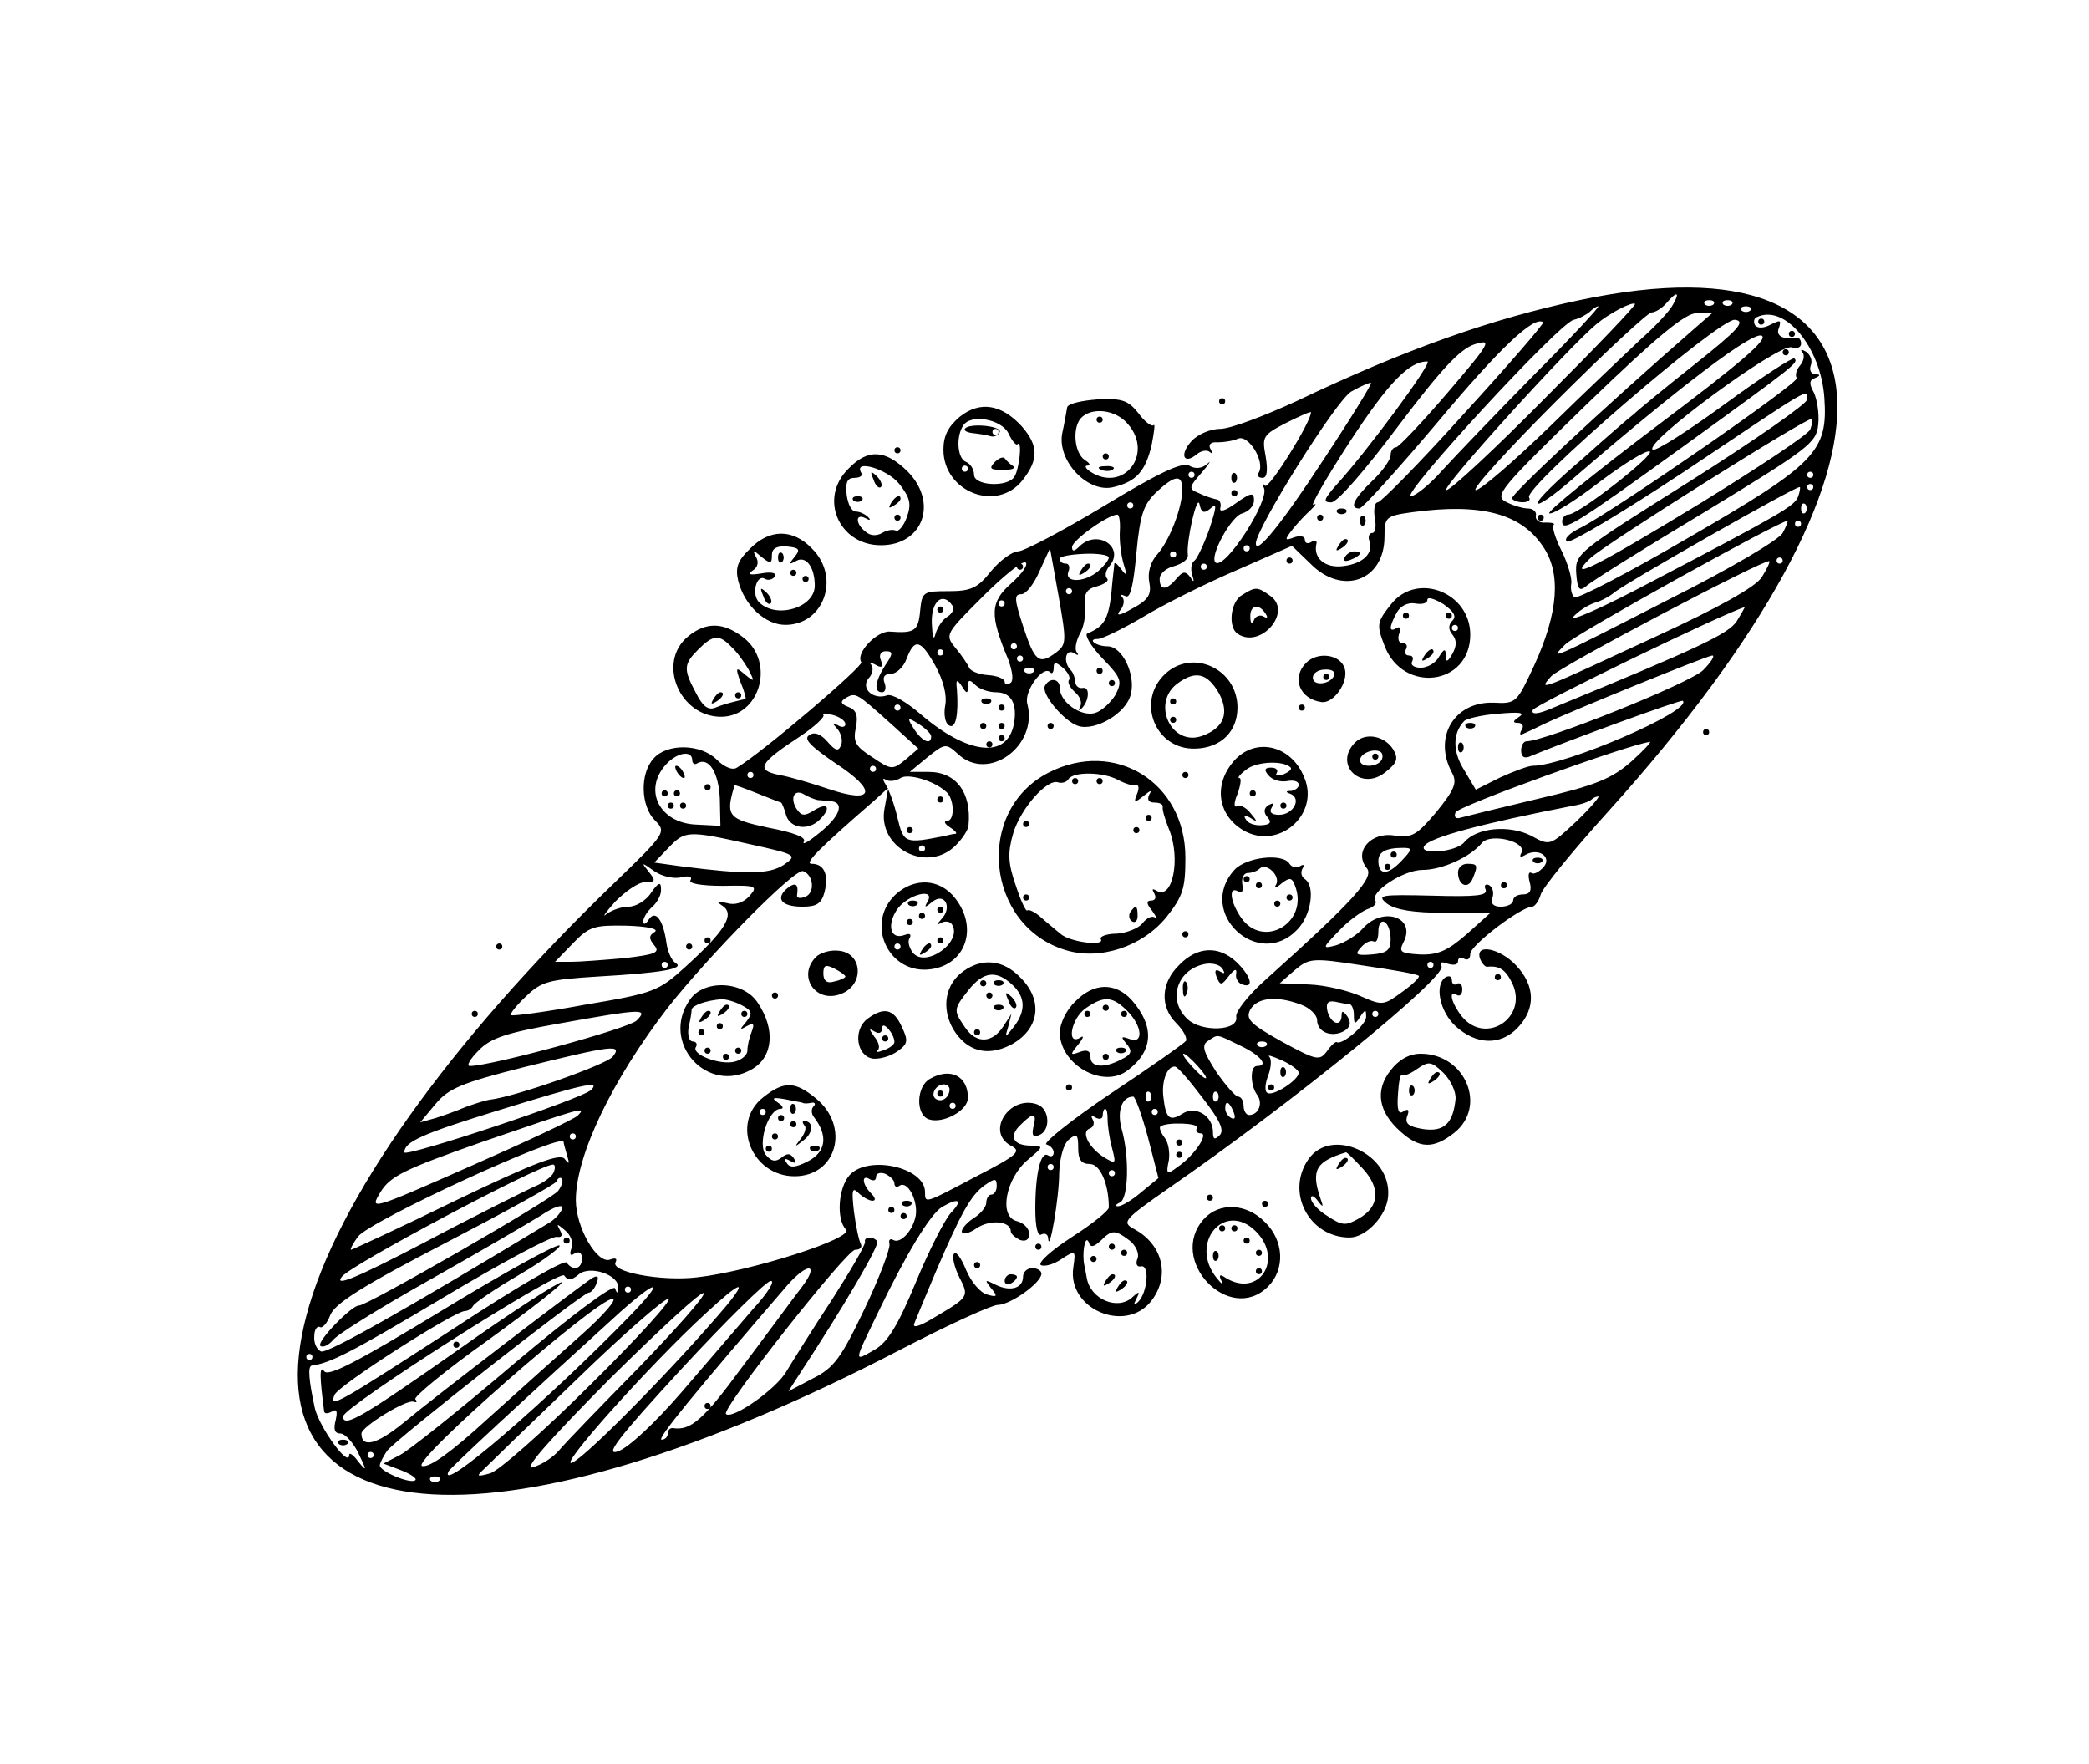 <?xml version="1.0" standalone="no"?>
<!DOCTYPE svg PUBLIC "-//W3C//DTD SVG 20010904//EN"
 "http://www.w3.org/TR/2001/REC-SVG-20010904/DTD/svg10.dtd">
<svg version="1.0" xmlns="http://www.w3.org/2000/svg"
 width="341pt" height="288pt" viewBox="0 0 341 288"
 preserveAspectRatio="xMidYMid meet">
<g transform="translate(0,288) scale(0.1,-0.1)"
fill="#000000" stroke="none">
<path d="M2578 2390 c-142 -30 -284 -80 -460 -164 -54 -25 -110 -46 -126 -46
-16 0 -37 -9 -47 -20 -20 -22 -13 -39 8 -22 8 7 18 8 22 4 5 -4 5 -2 1 5 -4 7
0 12 11 11 10 0 25 2 34 6 17 7 44 -37 34 -55 -4 -5 -1 -9 6 -9 7 0 9 11 5 35
-6 32 -5 35 34 55 22 11 40 19 40 17 0 -16 -68 -125 -75 -120 -4 5 -5 3 -2 -3
11 -19 -64 -136 -79 -122 -10 10 26 76 44 80 10 3 19 12 19 21 0 14 -5 13 -29
-4 -18 -13 -28 -16 -26 -8 2 7 -1 14 -7 14 -5 1 -18 5 -28 10 -17 7 -17 9 5
34 12 14 16 21 9 14 -9 -8 -20 -9 -30 -3 -12 6 -50 -12 -139 -66 -68 -41 -131
-74 -140 -74 -9 0 -29 -14 -44 -32 -22 -28 -33 -33 -70 -33 -41 0 -43 -1 -46
-32 -3 -33 -9 -37 -49 -34 -21 2 -57 -35 -47 -50 4 -6 -161 -147 -203 -172 -7
-5 -21 1 -33 13 -26 26 -81 27 -103 2 -23 -25 -21 -78 2 -101 19 -19 18 -21
-67 -103 -270 -260 -453 -518 -502 -706 -97 -367 323 -391 968 -56 79 41 151
74 161 74 20 0 71 36 71 51 0 5 -7 9 -15 9 -8 0 -15 -6 -15 -14 0 -19 -21 -25
-45 -13 -18 9 -18 8 -7 -6 11 -13 10 -15 -7 -10 -11 3 -26 21 -34 40 -8 20
-17 32 -20 26 -3 -5 1 -22 9 -38 16 -31 16 -32 -40 -65 -26 -16 -38 -19 -33
-9 3 8 19 46 35 84 41 96 57 124 79 140 17 12 20 12 20 -1 0 -8 -4 -14 -9 -14
-4 0 -8 -6 -8 -13 0 -7 -9 -18 -20 -25 -11 -7 -20 -17 -20 -22 0 -6 11 -4 24
5 22 15 56 12 56 -5 0 -4 7 -10 15 -14 9 -3 15 0 15 10 0 9 -9 18 -21 21 -29
8 -17 70 19 100 26 22 26 22 5 23 -29 0 -37 15 -17 34 21 21 27 20 21 -3 -3
-14 -1 -18 9 -14 19 7 18 42 -2 50 -45 17 -86 -44 -44 -67 18 -9 12 -15 -56
-50 -85 -45 -84 -45 -84 -26 0 41 -93 61 -123 28 -19 -21 -22 -73 -6 -89 14
-14 -155 -68 -243 -78 -59 -7 -143 9 -133 25 3 6 -1 7 -9 4 -21 -8 -56 52 -56
97 0 73 59 196 150 314 65 83 207 228 221 223 17 -6 20 -36 3 -42 -8 -3 -13
-2 -13 2 3 19 -2 23 -16 12 -20 -17 -9 -30 25 -30 23 0 31 5 36 24 7 29 -1 46
-21 46 -13 0 11 24 103 104 l22 20 -6 -33 c-13 -64 69 -108 116 -61 11 11 21
26 21 33 5 53 -20 87 -65 87 l-31 0 29 24 c29 23 30 23 50 5 49 -46 131 13
113 82 -6 20 25 63 37 52 3 -4 6 -1 6 7 0 10 3 10 15 0 8 -7 13 -16 10 -20 -3
-4 2 -13 10 -20 8 -7 12 -17 8 -24 -3 -6 -2 -7 2 -3 13 12 15 37 2 34 -6 -1
-11 3 -12 10 0 6 -3 15 -7 19 -13 13 -9 36 5 28 6 -4 9 -4 5 1 -4 4 -2 17 4
29 7 11 11 33 9 47 -2 20 3 28 20 32 13 4 20 9 16 13 -4 4 -2 13 4 20 26 31
-20 61 -49 32 -8 -8 -12 -9 -12 -1 0 11 59 53 74 53 3 0 5 -12 4 -27 -1 -16 2
-39 6 -53 6 -19 5 -21 -3 -10 -6 8 -11 13 -12 10 0 -3 -3 -25 -5 -50 -5 -41
-12 -53 -39 -64 -5 -2 5 -20 24 -40 32 -33 33 -38 22 -60 -8 -13 -23 -27 -34
-30 -23 -6 -57 18 -57 41 0 15 -16 18 -24 4 -8 -12 30 -58 54 -66 28 -9 79 21
86 52 8 32 -14 78 -38 78 -19 0 -34 12 -16 12 7 0 40 16 74 36 33 20 101 54
152 76 l91 40 30 -29 c52 -53 121 -28 121 44 0 32 2 34 46 40 111 15 176 -2
212 -55 31 -44 26 -109 -14 -196 -28 -60 -29 -62 -66 -60 -64 2 -99 -56 -68
-114 9 -16 5 -27 -25 -64 -32 -38 -40 -43 -68 -39 -39 7 -68 -26 -46 -53 13
-15 -20 -52 -166 -183 -28 -25 -49 -52 -47 -60 4 -23 -56 -25 -79 -4 -35 32
-17 84 31 91 11 1 22 -2 26 -9 4 -7 3 -8 -4 -4 -8 5 -10 2 -6 -9 6 -14 8 -14
20 2 9 11 13 13 12 4 -2 -7 3 -16 10 -18 20 -7 14 14 -10 37 -29 27 -64 25
-93 -5 -30 -29 -32 -68 -5 -95 12 -12 18 -24 16 -29 -3 -4 -58 -43 -123 -86
-64 -43 -111 -81 -105 -83 7 -2 12 -8 12 -13 0 -6 -4 -8 -9 -5 -12 8 -21 -29
-21 -87 0 -30 4 -46 10 -42 6 3 11 0 11 -7 2 -25 18 67 18 108 1 24 7 47 16
54 13 11 15 8 15 -14 0 -19 5 -26 19 -26 17 0 31 -33 31 -71 0 -5 -27 -27 -60
-48 -34 -22 -56 -42 -51 -46 6 -3 21 1 34 10 23 15 23 14 19 -14 -10 -68 85
-108 127 -55 32 41 19 93 -28 118 -20 11 -17 15 56 66 200 138 456 346 446
363 -4 6 0 8 10 4 10 -3 17 -2 17 4 0 6 5 7 10 4 6 -3 10 0 10 8 0 14 83 77
101 77 4 0 11 9 14 20 4 12 53 72 109 134 518 574 497 951 -46 836z m153 -7
c-5 -10 -29 -36 -53 -57 -23 -22 -91 -86 -149 -143 -58 -56 -112 -103 -120
-103 -8 0 51 65 131 145 80 80 150 145 156 145 6 0 17 7 24 15 17 20 23 19 11
-2z m-208 -152 c-82 -83 -155 -151 -162 -151 -12 0 200 234 245 271 20 17 58
37 63 33 2 -2 -64 -71 -146 -153z m274 152 c-4 -3 -10 -3 -14 0 -3 4 0 7 7 7
7 0 10 -3 7 -7z m30 0 c-4 -3 -10 -3 -14 0 -3 4 0 7 7 7 7 0 10 -3 7 -7z
m-323 -115 c-61 -62 -128 -132 -149 -155 -21 -24 -45 -43 -52 -43 -18 0 243
284 266 288 9 2 20 8 26 13 5 5 11 9 14 9 3 0 -44 -51 -105 -112z m353 105
c-4 -3 -10 -3 -14 0 -3 4 0 7 7 7 7 0 10 -3 7 -7z m-93 -31 c-149 -130 -301
-272 -296 -276 9 -9 34 -7 28 2 -10 16 312 294 336 290 18 -2 6 -16 -66 -73
-48 -38 -93 -75 -99 -81 -7 -5 -45 -38 -84 -73 -40 -34 -73 -66 -73 -72 0 -6
26 12 58 40 175 151 294 241 308 233 10 -6 -34 -44 -171 -147 -102 -77 -181
-141 -176 -143 6 -2 43 21 83 52 40 30 76 52 81 49 9 -5 -116 -103 -133 -103
-5 0 -10 -5 -10 -11 0 -18 19 -7 196 121 188 136 190 138 183 145 -3 2 -54
-31 -114 -75 -59 -43 -112 -77 -117 -74 -17 10 207 175 227 167 8 -3 15 0 15
6 0 6 -3 10 -7 10 -23 -4 -35 3 -29 16 4 13 2 13 -14 5 -11 -6 -21 -6 -25 -1
-3 5 -2 11 2 13 46 23 105 -48 111 -131 6 -88 -13 -108 -224 -230 -96 -56
-179 -99 -184 -96 -4 3 -7 13 -5 23 1 9 -6 33 -16 53 -10 20 -16 39 -13 42 3
3 -3 4 -13 4 -10 -1 -17 4 -16 11 2 6 -4 12 -13 12 -8 0 -25 5 -36 11 -19 10
-9 22 133 160 114 110 160 148 179 148 l25 0 -31 -27z m-374 -137 c-72 -80
-136 -145 -141 -145 -5 0 -7 -11 -5 -25 3 -14 1 -25 -4 -25 -5 0 -7 -6 -5 -12
8 -21 -10 -38 -42 -42 -30 -4 -50 13 -44 37 1 5 -3 6 -9 2 -5 -3 -10 -2 -10 4
0 6 -8 7 -17 4 -16 -6 -17 -5 -3 13 8 10 22 25 30 32 8 8 10 11 4 8 -6 -3 21
44 60 104 63 96 96 130 126 130 10 0 -101 -150 -149 -202 -20 -23 -22 -28 -8
-28 10 0 55 52 109 124 71 94 101 126 125 134 29 9 27 4 -44 -79 -42 -49 -80
-89 -84 -89 -5 0 -9 -6 -9 -13 0 -7 -13 -26 -30 -42 -30 -29 -38 -45 -21 -45
5 0 62 63 127 140 102 122 158 175 173 164 2 -2 -56 -69 -129 -149z m-230 -76
c-68 -104 -110 -156 -110 -136 0 24 132 235 156 248 16 9 30 15 32 14 2 -1
-33 -58 -78 -126z m-210 -24 c0 -3 -2 -5 -5 -5 -3 0 -5 2 -5 5 0 3 2 5 5 5 3
0 5 -2 5 -5z m1010 0 c0 -3 -2 -5 -5 -5 -3 0 -5 2 -5 5 0 3 2 5 5 5 3 0 5 -2
5 -5z m-1030 -24 c0 -29 -21 -84 -41 -106 -11 -12 -16 -30 -13 -45 4 -20 -1
-29 -27 -43 -21 -12 -28 -13 -21 -4 7 8 8 18 4 22 -4 5 -2 5 5 2 8 -5 13 16
18 70 6 64 12 80 33 100 30 28 42 29 42 4z m1005 -12 c-6 -15 -26 -27 -240
-139 -77 -41 -134 -66 -127 -57 8 9 23 19 35 23 11 3 25 11 31 16 15 14 300
176 304 173 1 -1 0 -8 -3 -16z m25 16 c0 -3 -2 -5 -5 -5 -3 0 -5 2 -5 5 0 3 2
5 5 5 3 0 5 -2 5 -5z m-984 -35 c11 10 10 3 -2 -34 -9 -25 -20 -48 -24 -51 -5
-3 -7 -13 -4 -23 4 -12 3 -14 -3 -4 -8 10 -12 10 -23 -3 -16 -19 -27 -19 -27
0 0 9 11 18 24 21 13 4 23 11 22 18 -3 21 15 101 19 83 3 -14 7 -16 18 -7z
m-126 5 c0 -3 -2 -5 -5 -5 -3 0 -5 2 -5 5 0 3 2 5 5 5 3 0 5 -2 5 -5z m1097
-12 c-4 -3 -7 0 -7 7 0 7 3 10 7 7 3 -4 3 -10 0 -14z m-37 -33 c-6 -11 -87
-59 -183 -107 -201 -103 -198 -101 -172 -75 15 16 347 200 363 202 1 0 -2 -9
-8 -20z m30 15 c0 -3 -2 -5 -5 -5 -3 0 -5 2 -5 5 0 3 2 5 5 5 3 0 5 -2 5 -5z
m-900 -40 c0 -3 -2 -5 -5 -5 -3 0 -5 2 -5 5 0 3 2 5 5 5 3 0 5 -2 5 -5z m-316
-170 c-28 -21 -35 -15 -54 43 -14 43 -15 52 -3 52 8 0 21 17 30 38 l17 37 14
-78 c13 -74 13 -79 -4 -92z m86 155 c0 -4 -8 -14 -17 -22 -22 -19 -56 -20 -49
-1 3 7 1 13 -4 13 -6 0 -10 3 -10 8 0 4 18 7 40 8 22 1 40 -2 40 -6z m110 5
c0 -3 -2 -5 -5 -5 -3 0 -5 2 -5 5 0 3 2 5 5 5 3 0 5 -2 5 -5z m-269 -47 c-35
-31 -36 -51 -5 -125 7 -20 9 -35 3 -38 -5 -4 -9 -2 -9 2 0 5 -12 10 -27 11
-16 1 -29 7 -31 12 -2 5 -12 20 -22 32 -18 22 -17 23 44 84 33 33 65 59 70 56
5 -3 -5 -18 -23 -34z m1225 10 c-10 -16 -71 -50 -173 -97 -192 -89 -193 -90
-171 -65 16 17 349 192 356 188 2 -1 -4 -13 -12 -26z m34 27 c0 -3 -2 -5 -5
-5 -3 0 -5 2 -5 5 0 3 2 5 5 5 3 0 5 -2 5 -5z m-940 -10 c0 -3 -2 -5 -5 -5 -3
0 -5 2 -5 5 0 3 2 5 5 5 3 0 5 -2 5 -5z m-220 -40 c0 -3 -2 -5 -5 -5 -3 0 -5
2 -5 5 0 3 2 5 5 5 3 0 5 -2 5 -5z m-195 -24 c3 -6 -1 -13 -9 -18 -7 -4 -16
-17 -19 -28 -3 -12 -5 -4 -6 18 -1 36 18 52 34 28z m85 4 c0 -3 -2 -5 -5 -5
-3 0 -5 2 -5 5 0 3 2 5 5 5 3 0 5 -2 5 -5z m1195 -29 c-14 -21 -61 -43 -299
-141 -25 -11 -37 -12 -34 -4 3 8 307 156 346 168 1 1 -5 -10 -13 -23z m-1308
-73 c13 -24 19 -48 16 -64 -3 -15 0 -30 6 -33 11 -7 16 17 13 59 -2 16 0 17 8
5 8 -13 10 -13 10 0 0 11 3 11 12 2 7 -7 22 -12 34 -12 25 0 35 -19 29 -52
-11 -57 -75 -50 -152 16 -23 20 -47 34 -55 31 -22 -8 -44 11 -30 28 7 7 8 18
4 22 -4 5 -1 4 7 0 10 -6 13 -4 9 7 -4 9 0 15 8 15 12 0 12 -4 -1 -23 -17 -27
-19 -44 -5 -44 5 0 7 7 4 15 -4 10 0 15 10 15 9 0 21 11 26 25 13 34 23 31 47
-12z m133 32 c0 -3 -2 -5 -5 -5 -3 0 -5 2 -5 5 0 3 2 5 5 5 3 0 5 -2 5 -5z
m-120 -10 c0 -3 -2 -5 -5 -5 -3 0 -5 2 -5 5 0 3 2 5 5 5 3 0 5 -2 5 -5z m130
-10 c0 -3 -2 -5 -5 -5 -3 0 -5 2 -5 5 0 3 2 5 5 5 3 0 5 -2 5 -5z m1110 -19
c-21 -21 -258 -116 -288 -116 -5 0 -9 -7 -9 -15 0 -11 6 -14 16 -9 55 23 246
93 248 90 16 -16 -192 -106 -245 -106 -7 0 -31 -9 -53 -19 l-40 -20 -19 32
c-19 30 -19 60 0 80 4 4 29 10 56 12 34 3 44 2 34 -5 -11 -7 -11 -10 -2 -10 7
0 10 -5 6 -11 -4 -7 -3 -10 2 -7 5 2 20 9 34 16 46 22 265 111 275 112 5 0 -2
-11 -15 -24z m-1093 -3 c-4 -3 -10 -3 -14 0 -3 4 0 7 7 7 7 0 10 -3 7 -7z
m-232 -85 l44 -40 -21 -18 c-21 -17 -23 -17 -54 4 -27 17 -32 25 -27 48 4 20
1 29 -12 34 -13 5 -14 9 -4 15 16 9 17 8 74 -43z m15 27 c0 -3 -2 -5 -5 -5 -3
0 -5 2 -5 5 0 3 2 5 5 5 3 0 5 -2 5 -5z m-90 -27 c0 -5 -6 -6 -12 -2 -10 5
-10 4 -1 -6 6 -7 9 -19 6 -26 -4 -11 -9 -10 -22 5 -11 13 -22 17 -30 11 -10
-6 2 -18 43 -46 69 -45 63 -67 -11 -42 -27 9 -63 20 -81 23 -39 8 -33 19 34
63 24 16 41 32 38 35 -3 3 3 3 15 0 12 -3 21 -10 21 -15z m140 -20 c0 -15 -15
-8 -28 12 -12 19 -11 20 8 8 11 -7 20 -16 20 -20z m1143 -41 c-32 -28 -58 -39
-153 -61 -63 -15 -120 -29 -127 -31 -7 -2 -10 2 -7 9 4 10 280 110 317 115 4
1 -10 -14 -30 -32z m-1533 2 c0 -5 4 -8 8 -5 19 11 35 -15 37 -57 l1 -45 -39
2 c-60 2 -88 56 -50 98 18 20 43 24 43 7z m300 -14 c0 -3 -2 -5 -5 -5 -3 0 -5
2 -5 5 0 3 2 5 5 5 3 0 5 -2 5 -5z m-200 -10 c0 -3 -2 -5 -5 -5 -3 0 -5 2 -5
5 0 3 2 5 5 5 3 0 5 -2 5 -5z m314 -27 c14 -11 15 -48 2 -48 -6 0 -4 -5 4 -10
8 -5 13 -10 10 -11 -3 0 -12 -2 -20 -4 -62 -12 -65 -12 -75 30 -5 22 -14 46
-19 54 -6 9 -5 12 0 8 6 -3 16 -2 24 3 12 8 54 -4 74 -22z m-269 -18 c1 0 5
-9 8 -20 6 -22 36 -27 55 -8 19 19 14 29 -8 16 -17 -11 -22 -10 -30 2 -11 18
-3 33 13 23 7 -4 17 -8 22 -9 6 0 16 -2 23 -2 21 -3 12 -26 -21 -52 -17 -14
-28 -20 -25 -14 5 7 -16 15 -58 23 -66 14 -70 19 -55 69 1 1 17 -5 37 -13 20
-8 38 -15 39 -15z m1298 -31 c-43 -40 -43 -40 -74 -23 -36 18 -89 13 -109 -11
-13 -16 -75 -21 -65 -6 8 14 95 37 244 66 13 2 26 7 29 10 3 3 8 5 11 5 3 0
-13 -19 -36 -41z m-1349 -37 c77 -17 78 -18 55 -34 -24 -15 -59 -16 -168 -2
l-43 6 23 24 c27 28 31 29 133 6z m1259 -15 c-3 -6 -1 -7 6 -3 21 13 45 -2 31
-19 -7 -8 -16 -13 -20 -10 -5 3 -6 -4 -3 -15 4 -14 0 -20 -11 -20 -9 0 -16 -4
-16 -10 0 -5 -9 -10 -20 -10 -12 0 -17 5 -14 14 3 8 1 17 -5 21 -6 3 -9 0 -6
-7 4 -10 -15 -12 -87 -10 -85 2 -91 1 -74 -13 14 -10 42 -15 95 -15 l74 0 -39
-35 c-31 -27 -47 -34 -76 -33 -32 2 -35 4 -27 20 21 40 -32 59 -65 24 -11 -13
-32 -25 -45 -29 -23 -6 -23 -5 4 23 16 17 37 32 47 36 10 3 16 9 13 14 -9 14
46 50 77 50 32 0 78 21 97 44 14 17 76 2 64 -17z m-973 8 c0 -3 -2 -5 -5 -5
-3 0 -5 2 -5 5 0 3 2 5 5 5 3 0 5 -2 5 -5z m777 -21 c-22 -23 -37 -23 -37 1 0
14 12 21 40 21 16 0 16 -2 -3 -22z m-1175 -26 c12 3 19 1 15 -5 -3 -5 17 -9
53 -9 55 1 58 0 43 -17 -10 -11 -24 -15 -37 -11 -17 4 -18 3 -6 -5 20 -14 3
-41 -61 -99 -44 -40 -51 -43 -164 -62 -65 -12 -119 -19 -121 -17 -2 2 9 16 25
31 25 24 37 27 117 32 106 6 142 13 127 22 -7 4 -13 19 -15 32 -5 38 -18 56
-29 39 -5 -8 -9 -9 -9 -3 0 6 7 17 15 24 8 7 15 20 14 29 0 12 -4 11 -16 -6
-8 -13 -25 -23 -37 -23 -12 0 -28 -6 -36 -12 -8 -7 -2 2 14 20 17 17 38 32 49
32 17 0 18 2 6 17 -13 16 -12 16 9 1 13 -9 33 -13 44 -10z m1158 -101 c0 -18
-6 -23 -31 -25 -26 -2 -28 0 -17 12 7 8 16 12 21 9 4 -2 7 5 7 17 0 12 5 18
10 15 6 -3 10 -16 10 -28z m-1201 12 c-10 -6 -10 -11 -1 -22 10 -12 2 -15 -49
-21 -34 -3 -73 -6 -87 -6 l-26 0 29 30 c27 28 35 30 88 29 32 -1 53 -5 46 -10z
m1247 -72 c2 -2 -10 -14 -27 -26 -30 -22 -32 -23 -68 -7 -20 9 -58 18 -84 19
l-48 2 24 21 c24 20 28 21 112 8 48 -7 89 -14 91 -17z m-1226 18 c0 -3 -2 -5
-5 -5 -3 0 -5 2 -5 5 0 3 2 5 5 5 3 0 5 -2 5 -5z m1250 0 c0 -3 -2 -5 -5 -5
-3 0 -5 2 -5 5 0 3 2 5 5 5 3 0 5 -2 5 -5z m-216 -65 c14 -5 26 -17 26 -25 0
-20 24 -29 44 -18 10 6 12 13 6 23 -7 10 -10 11 -10 3 0 -20 -17 -15 -23 6 -3
13 0 18 12 16 9 -2 19 -4 24 -4 4 -1 7 -9 7 -18 0 -15 2 -16 10 -3 9 13 10 13
10 0 0 -13 -40 -47 -48 -41 -2 1 -9 -5 -16 -15 -12 -16 -17 -15 -74 16 -52 29
-59 37 -51 52 11 20 44 23 83 8z m-1085 -26 c-14 -13 -237 -74 -272 -74 -6 0
0 11 14 25 20 21 46 29 130 44 139 25 148 25 128 5z m1211 11 c0 -3 -2 -5 -5
-5 -3 0 -5 2 -5 5 0 3 2 5 5 5 3 0 5 -2 5 -5z m-225 -52 c32 -15 47 -33 27
-33 -12 0 -11 -32 0 -47 10 -13 3 -33 -13 -33 -5 0 -9 7 -9 15 0 8 -4 15 -9
15 -4 0 -21 19 -36 41 -21 33 -24 43 -13 50 17 11 12 12 53 -8z m42 0 c-4 -3
-10 -3 -14 0 -3 4 0 7 7 7 7 0 10 -3 7 -7z m-1067 -18 c-11 -13 -158 -65 -200
-70 -8 -1 -26 -7 -40 -12 -14 -6 -36 -14 -49 -18 l-25 -7 25 30 c21 25 41 34
144 60 145 36 162 38 145 17z m955 -15 c10 -11 16 -20 13 -20 -3 0 -13 9 -23
20 -10 11 -16 20 -13 20 3 0 13 -9 23 -20z m165 -11 c0 -12 -42 -39 -51 -33
-5 2 -4 15 1 28 5 13 6 27 2 31 -4 4 5 1 21 -6 15 -7 27 -16 27 -20z m-157
-41 c28 -36 36 -53 28 -61 -8 -8 -11 -7 -11 5 0 27 -29 44 -50 30 -21 -13 -27
-8 -31 28 -3 25 6 50 19 49 4 0 24 -23 45 -51z m-998 13 c-15 -15 -305 -111
-305 -102 0 17 28 30 155 69 136 42 166 49 150 33z m912 -18 c-4 -3 -7 0 -7 7
0 7 3 10 7 7 3 -4 3 -10 0 -14z m110 0 c-4 -3 -7 0 -7 7 0 7 3 10 7 7 3 -4 3
-10 0 -14z m-113 -60 l17 -66 -28 -23 c-15 -13 -32 -23 -38 -23 -5 0 -4 3 3 6
14 6 16 74 3 120 -8 29 0 53 19 53 3 0 14 -30 24 -67z m140 41 c3 -8 2 -12 -4
-9 -6 3 -10 10 -10 16 0 14 7 11 14 -7z m-1071 -5 c-6 -6 -85 -43 -176 -83
-163 -72 -164 -72 -146 -42 16 26 38 37 166 82 163 56 172 59 156 43z m865 -6
c0 -10 3 -31 7 -46 7 -27 7 -28 -13 -16 -25 16 -38 42 -23 47 6 2 8 9 5 14 -4
7 -2 8 4 4 7 -4 12 -2 12 3 0 6 2 11 4 11 3 0 4 -8 4 -17z m82 12 c0 -3 -2 -5
-5 -5 -3 0 -5 2 -5 5 0 3 2 5 5 5 3 0 5 -2 5 -5z m64 -26 c-3 -5 0 -9 6 -9 14
0 -11 -37 -38 -55 -17 -13 -19 -12 -14 11 2 13 -1 30 -7 37 -6 8 -9 16 -7 18
9 8 65 6 60 -2z m-1014 -14 c0 -3 -2 -5 -5 -5 -3 0 -5 2 -5 5 0 3 2 5 5 5 3 0
5 -2 5 -5z m-20 -9 c0 -2 3 -13 6 -23 4 -13 3 -14 -4 -5 -7 10 -46 -4 -177
-67 -92 -45 -170 -81 -172 -81 -2 0 3 10 11 21 17 25 336 172 336 155z m-16
-49 c-2 -7 -17 -18 -32 -24 -15 -7 -96 -47 -179 -91 -113 -59 -148 -73 -135
-56 14 19 319 181 344 183 4 1 5 -5 2 -12z m816 8 c0 -3 -2 -5 -5 -5 -3 0 -5
2 -5 5 0 3 2 5 5 5 3 0 5 -2 5 -5z m-260 -27 c0 -5 4 -7 9 -3 13 7 29 -24 26
-48 -4 -25 -25 -48 -37 -41 -5 3 -8 0 -6 -7 1 -8 -17 -56 -41 -106 -38 -80
-50 -96 -84 -113 l-40 -21 18 28 c71 108 132 212 127 217 -8 9 -22 7 -20 -1 1
-5 -23 -46 -53 -93 -31 -47 -64 -100 -75 -118 -16 -29 -89 -80 -99 -70 -8 8
197 268 211 268 8 0 12 4 9 10 -3 5 -8 29 -11 52 -4 35 -3 41 7 31 7 -7 18
-13 23 -13 6 0 5 5 -2 12 -15 15 -16 32 -2 23 6 -3 10 -2 10 4 0 6 7 8 15 5 8
-4 15 -10 15 -16z m360 17 c0 -3 -2 -5 -5 -5 -3 0 -5 2 -5 5 0 3 2 5 5 5 3 0
5 -2 5 -5z m-909 -29 c-12 -15 -315 -189 -325 -187 -11 1 -70 -59 -63 -66 4
-3 13 1 20 9 6 9 77 53 157 98 80 45 162 93 183 106 21 14 36 19 35 12 -2 -7
-11 -17 -20 -23 -238 -144 -364 -215 -374 -211 -7 3 -12 14 -11 25 0 11 5 17
9 15 4 -3 12 6 17 19 7 19 53 48 188 118 98 51 180 96 182 101 1 5 6 7 8 4 3
-3 0 -12 -6 -20z m641 -36 c-10 -11 -36 -62 -57 -113 -29 -70 -46 -98 -67
-110 -35 -20 -35 -23 5 60 46 96 86 162 105 173 28 16 34 11 14 -10z m-619
-57 c-4 -11 -2 -14 5 -9 7 4 12 1 12 -8 0 -18 -15 -21 -25 -7 -3 6 -85 -42
-182 -106 -193 -125 -206 -133 -197 -110 5 15 196 137 213 137 5 0 11 4 13 8
2 5 36 28 77 52 41 24 69 46 64 47 -6 2 -93 -46 -193 -107 -140 -85 -185 -108
-191 -98 -8 11 -7 -12 0 -65 0 -5 6 -5 13 -1 8 5 9 0 6 -14 -4 -15 -2 -22 8
-22 7 0 21 -15 29 -32 14 -29 14 -31 0 -14 -8 11 -15 16 -15 11 0 -22 -48 44
-56 76 -10 46 -12 69 -5 70 30 4 62 20 213 110 95 57 179 102 187 100 8 -1 10
2 5 11 -6 11 -5 11 8 0 10 -8 14 -20 11 -29z m911 12 c10 -8 16 -21 13 -29 -4
-9 -1 -15 6 -13 14 2 10 -43 -5 -58 -8 -7 -8 -5 -3 5 6 12 5 13 -6 3 -24 -23
-69 -4 -75 31 -1 6 -3 16 -4 21 -4 18 1 50 7 38 3 -10 8 -9 20 2 18 18 23 18
47 0z m-899 -55 c18 15 66 -1 64 -22 0 -10 -2 -10 -5 -1 -3 7 -70 -43 -165
-123 -88 -75 -172 -142 -186 -149 l-27 -14 29 -11 c15 -6 26 -13 23 -16 -7 -7
-58 14 -58 24 0 4 6 15 12 24 16 20 319 258 329 258 4 0 10 7 13 16 4 10 2 13
-7 8 -18 -11 -255 -192 -309 -237 -43 -35 -68 -41 -68 -17 0 11 73 56 85 52 5
-2 7 0 3 4 -4 3 49 47 118 96 69 50 123 92 121 95 -3 2 -80 -47 -170 -111
-154 -108 -187 -128 -187 -108 1 16 354 241 361 230 6 -9 12 -8 24 2z m363
-22 c-14 -18 -57 -77 -97 -130 -63 -86 -84 -104 -113 -99 -5 0 -8 -4 -8 -9 0
-6 -5 -10 -10 -10 -9 0 56 79 206 253 34 38 52 34 22 -5z m-79 -35 c-23 -27
-75 -87 -116 -135 -44 -51 -87 -91 -104 -97 -23 -8 -1 21 103 134 73 79 139
144 146 144 8 1 -5 -20 -29 -46z m-199 32 c0 -3 -2 -5 -5 -5 -3 0 -5 2 -5 5 0
3 2 5 5 5 3 0 5 -2 5 -5z m0 -41 c-139 -143 -315 -294 -298 -256 3 6 115 110
280 260 63 56 74 54 18 -4z m12 -87 c-61 -62 -119 -122 -129 -134 -10 -12 -29
-24 -43 -28 -17 -5 23 41 125 144 83 82 152 146 154 140 1 -6 -47 -60 -107
-122z m144 102 c-79 -94 -225 -243 -251 -256 -31 -16 126 160 219 245 54 50
68 55 32 11z m-236 -47 c-35 -31 -105 -94 -154 -138 -60 -55 -95 -80 -107 -77
-20 6 284 272 311 273 8 0 -14 -26 -50 -58z m15 -81 c-77 -77 -151 -142 -165
-146 -22 -6 -23 -5 -10 7 8 8 76 74 151 146 75 73 143 132 150 132 8 0 -49
-63 -126 -139z m-455 44 c0 -3 -2 -5 -5 -5 -3 0 -5 2 -5 5 0 3 2 5 5 5 3 0 5
-2 5 -5z m100 -160 c0 -3 -2 -5 -5 -5 -3 0 -5 2 -5 5 0 3 2 5 5 5 3 0 5 -2 5
-5z m107 -42 c-4 -3 -10 -3 -14 0 -3 4 0 7 7 7 7 0 10 -3 7 -7z M2870 2355 c0
-3 2 -5 5 -5 3 0 5 2 5 5 0 3 -2 5 -5 5 -3 0 -5 -2 -5 -5z M2920 2335 c0 -3 2
-5 5 -5 3 0 5 2 5 5 0 3 -2 5 -5 5 -3 0 -5 -2 -5 -5z M2910 2305 c0 -3 2 -5 5
-5 3 0 5 2 5 5 0 3 -2 5 -5 5 -3 0 -5 -2 -5 -5z M2942 2305 c4 -4 3 -14 -4
-22 -6 -7 -8 -16 -5 -20 7 -6 -297 -216 -352 -244 -19 -9 -29 -19 -23 -23 6
-3 93 49 194 116 209 140 198 134 198 116 0 -7 -85 -66 -189 -132 -186 -117
-190 -119 -188 -152 2 -26 5 -30 16 -21 7 7 95 62 195 122 169 103 181 112
184 142 2 18 -2 41 -7 52 -8 14 -8 21 2 24 9 4 9 6 0 6 -7 1 -10 7 -7 15 3 8
-1 17 -8 22 -7 4 -10 4 -6 -1z m13 -126 c-3 -8 -83 -61 -177 -119 -174 -106
-222 -130 -183 -92 22 22 358 233 362 228 2 -2 1 -9 -2 -17z M2510 2035 c0 -3
2 -5 5 -5 3 0 5 2 5 5 0 3 -2 5 -5 5 -3 0 -5 -2 -5 -5z M2183 2043 c4 -3 10
-3 14 0 3 4 0 7 -7 7 -7 0 -10 -3 -7 -7z M2150 2035 c0 -3 2 -5 5 -5 3 0 5 2
5 5 0 3 -2 5 -5 5 -3 0 -5 -2 -5 -5z M2220 2030 c0 -7 3 -10 7 -7 3 4 3 10 0
14 -4 3 -7 0 -7 -7z M2184 1988 c-4 -7 -3 -8 4 -4 12 7 16 16 8 16 -3 0 -8 -5
-12 -12z M2195 1970 c-3 -6 1 -7 9 -4 18 7 21 14 7 14 -6 0 -13 -4 -16 -10z
M1764 1948 c-4 -7 -3 -8 4 -4 12 7 16 16 8 16 -3 0 -8 -5 -12 -12z M1660 1955
c0 -3 2 -5 5 -5 3 0 5 2 5 5 0 3 -2 5 -5 5 -3 0 -5 -2 -5 -5z M1530 1885 c0
-3 2 -5 5 -5 3 0 5 2 5 5 0 3 -2 5 -5 5 -3 0 -5 -2 -5 -5z M1603 1733 c4 -3
10 -3 14 0 3 4 0 7 -7 7 -7 0 -10 -3 -7 -7z M1630 1725 c0 -3 2 -5 5 -5 3 0 5
2 5 5 0 3 -2 5 -5 5 -3 0 -5 -2 -5 -5z M1600 1695 c0 -3 2 -5 5 -5 3 0 5 2 5
5 0 3 -2 5 -5 5 -3 0 -5 -2 -5 -5z M1630 1695 c0 -3 2 -5 5 -5 3 0 5 2 5 5 0
3 -2 5 -5 5 -3 0 -5 -2 -5 -5z M1630 1675 c0 -3 2 -5 5 -5 3 0 5 2 5 5 0 3 -2
5 -5 5 -3 0 -5 -2 -5 -5z M1610 1665 c0 -3 2 -5 5 -5 3 0 5 2 5 5 0 3 -2 5 -5
5 -3 0 -5 -2 -5 -5z M2393 1693 c4 -3 10 -3 14 0 3 4 0 7 -7 7 -7 0 -10 -3 -7
-7z M2380 1660 c0 -7 3 -10 7 -7 3 4 3 10 0 14 -4 3 -7 0 -7 -7z M1105 1620
c3 -5 8 -10 11 -10 3 0 2 5 -1 10 -3 6 -8 10 -11 10 -3 0 -2 -4 1 -10z M1150
1595 c0 -3 2 -5 5 -5 3 0 5 2 5 5 0 3 -2 5 -5 5 -3 0 -5 -2 -5 -5z M1080 1585
c0 -3 2 -5 5 -5 3 0 5 2 5 5 0 3 -2 5 -5 5 -3 0 -5 -2 -5 -5z M1100 1585 c0
-3 2 -5 5 -5 3 0 5 2 5 5 0 3 -2 5 -5 5 -3 0 -5 -2 -5 -5z M1090 1565 c0 -3 2
-5 5 -5 3 0 5 2 5 5 0 3 -2 5 -5 5 -3 0 -5 -2 -5 -5z M1110 1565 c0 -3 2 -5 5
-5 3 0 5 2 5 5 0 3 -2 5 -5 5 -3 0 -5 -2 -5 -5z M1530 1575 c0 -3 2 -5 5 -5 3
0 5 2 5 5 0 3 -2 5 -5 5 -3 0 -5 -2 -5 -5z M1480 1525 c0 -3 2 -5 5 -5 3 0 5
2 5 5 0 3 -2 5 -5 5 -3 0 -5 -2 -5 -5z M2503 1473 c4 -3 10 -3 14 0 3 4 0 7
-7 7 -7 0 -10 -3 -7 -7z M2380 1456 c0 -22 17 -28 24 -10 9 22 8 24 -9 24 -8
0 -15 -6 -15 -14z M2450 1435 c0 -3 2 -5 5 -5 3 0 5 2 5 5 0 3 -2 5 -5 5 -3 0
-5 -2 -5 -5z M2270 1485 c0 -3 2 -5 5 -5 3 0 5 2 5 5 0 3 -2 5 -5 5 -3 0 -5
-2 -5 -5z M2260 1465 c0 -3 2 -5 5 -5 3 0 5 2 5 5 0 3 -2 5 -5 5 -3 0 -5 -2
-5 -5z M1150 1345 c0 -3 2 -5 5 -5 3 0 5 2 5 5 0 3 -2 5 -5 5 -3 0 -5 -2 -5
-5z M1120 1335 c0 -3 2 -5 5 -5 3 0 5 2 5 5 0 3 -2 5 -5 5 -3 0 -5 -2 -5 -5z
M2090 1130 c0 -7 3 -10 7 -7 3 4 3 10 0 14 -4 3 -7 0 -7 -7z M2070 1105 c0 -3
2 -5 5 -5 3 0 5 2 5 5 0 3 -2 5 -5 5 -3 0 -5 -2 -5 -5z M1920 1015 c0 -3 2 -5
5 -5 3 0 5 2 5 5 0 3 -2 5 -5 5 -3 0 -5 -2 -5 -5z M1920 995 c0 -3 2 -5 5 -5
3 0 5 2 5 5 0 3 -2 5 -5 5 -3 0 -5 -2 -5 -5z M1473 913 c4 -3 10 -3 14 0 3 4
0 7 -7 7 -7 0 -10 -3 -7 -7z M1450 905 c0 -3 2 -5 5 -5 3 0 5 2 5 5 0 3 -2 5
-5 5 -3 0 -5 -2 -5 -5z M1470 895 c0 -3 2 -5 5 -5 3 0 5 2 5 5 0 3 -2 5 -5 5
-3 0 -5 -2 -5 -5z M920 855 c0 -3 2 -5 5 -5 3 0 5 2 5 5 0 3 -2 5 -5 5 -3 0
-5 -2 -5 -5z M553 523 c4 -3 10 -3 14 0 3 4 0 7 -7 7 -7 0 -10 -3 -7 -7z
M1810 845 c0 -3 2 -5 5 -5 3 0 5 2 5 5 0 3 -2 5 -5 5 -3 0 -5 -2 -5 -5z M1830
835 c0 -3 2 -5 5 -5 3 0 5 2 5 5 0 3 -2 5 -5 5 -3 0 -5 -2 -5 -5z M1780 825
c0 -3 2 -5 5 -5 3 0 5 2 5 5 0 3 -2 5 -5 5 -3 0 -5 -2 -5 -5z M1804 788 c-4
-7 -3 -8 4 -4 12 7 16 16 8 16 -3 0 -8 -5 -12 -12z M1824 778 c-4 -7 -3 -8 4
-4 12 7 16 16 8 16 -3 0 -8 -5 -12 -12z M740 685 c0 -3 2 -5 5 -5 3 0 5 2 5 5
0 3 -2 5 -5 5 -3 0 -5 -2 -5 -5z M1150 585 c0 -3 2 -5 5 -5 3 0 5 2 5 5 0 3
-2 5 -5 5 -3 0 -5 -2 -5 -5z M1742 2215 c-1 -5 -4 -24 -8 -42 -9 -45 42 -99
84 -88 37 9 52 26 62 69 4 21 6 35 3 32 -3 -3 -15 6 -25 20 -17 21 -27 24 -67
22 -26 -2 -48 -7 -49 -13z m99 -27 c43 -49 -7 -113 -61 -78 -8 5 -10 10 -5 10
6 0 4 4 -4 9 -17 11 -21 51 -7 68 17 19 57 15 77 -9z M1790 2195 c0 -3 2 -5 5
-5 3 0 5 2 5 5 0 3 -2 5 -5 5 -3 0 -5 -2 -5 -5z M1800 2135 c0 -3 2 -5 5 -5 3
0 5 2 5 5 0 3 -2 5 -5 5 -3 0 -5 -2 -5 -5z M1798 2113 c7 -3 16 -2 19 1 4 3
-2 6 -13 5 -11 0 -14 -3 -6 -6z M1990 2225 c0 -3 2 -5 5 -5 3 0 5 2 5 5 0 3
-2 5 -5 5 -3 0 -5 -2 -5 -5z M1567 2200 c-19 -16 -27 -31 -27 -54 0 -69 87
-103 129 -50 27 34 26 57 -1 88 -33 36 -68 42 -101 16z m79 -27 c6 -13 13 -21
15 -18 8 7 3 -40 -5 -53 -11 -18 -66 -15 -66 3 0 9 -6 18 -13 21 -14 5 -17 40
-5 59 12 20 62 11 74 -12z m-66 -58 c0 -3 -2 -5 -5 -5 -3 0 -5 2 -5 5 0 3 2 5
5 5 3 0 5 -2 5 -5z M1575 2180 c-2 -3 4 -6 13 -7 10 -1 22 -3 29 -5 6 -2 13 2
15 7 3 10 -51 15 -57 5z m55 -5 c0 -3 -2 -5 -5 -5 -3 0 -5 2 -5 5 0 3 2 5 5 5
3 0 5 -2 5 -5z M1623 2125 c-9 -10 -6 -12 14 -12 14 0 21 2 17 6 -5 3 -11 9
-14 13 -3 3 -10 0 -17 -7z M1460 2145 c0 -3 2 -5 5 -5 3 0 5 2 5 5 0 3 -2 5
-5 5 -3 0 -5 -2 -5 -5z M1385 2115 c-49 -48 -16 -125 53 -125 69 0 94 70 43
121 -36 35 -64 37 -96 4z m83 -25 c18 -23 20 -33 12 -55 -5 -14 -14 -24 -18
-21 -4 2 -14 1 -22 -4 -9 -5 -19 -5 -27 2 -17 13 -17 31 0 22 7 -4 9 -3 4 2
-5 5 -14 9 -20 9 -7 0 -13 12 -15 28 -2 20 1 27 13 27 9 0 14 4 11 8 -14 23
42 7 62 -18z M1426 2097 c3 -10 9 -15 12 -12 3 3 0 11 -7 18 -10 9 -11 8 -5
-6z M1393 2063 c4 -3 10 -3 14 0 3 4 0 7 -7 7 -7 0 -10 -3 -7 -7z M1454 2058
c-4 -7 -3 -8 4 -4 7 4 12 9 12 12 0 8 -9 4 -16 -8z M1460 2035 c0 -3 2 -5 5
-5 3 0 5 2 5 5 0 3 -2 5 -5 5 -3 0 -5 -2 -5 -5z M2010 2100 c0 -7 3 -10 7 -7
3 4 3 10 0 14 -4 3 -7 0 -7 -7z M2010 2075 c0 -3 2 -5 5 -5 3 0 5 2 5 5 0 3
-2 5 -5 5 -3 0 -5 -2 -5 -5z M1224 1984 c-20 -19 -24 -31 -19 -52 10 -40 44
-72 77 -72 63 0 91 78 43 125 -31 32 -69 32 -101 -1z m73 -13 c-10 -12 -9 -13
2 -7 16 10 31 -9 31 -40 0 -36 -63 -55 -91 -27 -13 13 -4 47 10 38 5 -3 12 -1
16 4 3 6 -6 8 -22 5 -19 -3 -24 -2 -14 5 8 5 10 14 5 22 -6 12 -5 12 9 0 15
-12 17 -11 17 3 0 11 8 15 24 14 21 -2 23 -5 13 -17z M1270 1970 c0 -7 3 -10
7 -7 3 4 3 10 0 14 -4 3 -7 0 -7 -7z M1290 1945 c0 -3 2 -5 5 -5 3 0 5 2 5 5
0 3 -2 5 -5 5 -3 0 -5 -2 -5 -5z M1310 1935 c0 -3 2 -5 5 -5 3 0 5 2 5 5 0 3
-2 5 -5 5 -3 0 -5 -2 -5 -5z M1246 1907 c3 -10 9 -15 12 -12 3 3 0 11 -7 18
-10 9 -11 8 -5 -6z M2100 1965 c0 -3 2 -5 5 -5 3 0 5 2 5 5 0 3 -2 5 -5 5 -3
0 -5 -2 -5 -5z M2028 1909 c-20 -11 -24 -54 -7 -64 37 -24 89 36 53 62 -21 15
-24 16 -46 2z m38 -31 c4 -6 3 -8 -4 -4 -5 3 -13 0 -15 -6 -3 -8 -6 -6 -6 5
-1 19 14 23 25 5z M2271 1894 c-24 -30 -24 -34 -11 -68 30 -79 140 -65 140 18
0 69 -87 103 -129 50z m100 -27 c-7 -7 -7 -15 0 -23 7 -9 7 -18 0 -31 -8 -14
-11 -15 -11 -3 0 12 -3 11 -11 -2 -5 -10 -19 -18 -30 -18 -11 0 -17 5 -14 10
3 6 1 10 -5 10 -6 0 -8 5 -5 10 3 6 1 10 -5 10 -7 0 -9 7 -6 16 3 8 2 12 -4 9
-13 -8 -13 1 0 25 6 11 18 17 30 15 11 -2 20 0 20 6 0 5 11 2 26 -7 17 -12 22
-20 15 -27z m9 -12 c0 -3 -2 -5 -5 -5 -3 0 -5 2 -5 5 0 3 2 5 5 5 3 0 5 -2 5
-5z M2290 1875 c0 -3 2 -5 5 -5 3 0 5 2 5 5 0 3 -2 5 -5 5 -3 0 -5 -2 -5 -5z
M2360 1875 c0 -3 2 -5 5 -5 3 0 5 2 5 5 0 3 -2 5 -5 5 -3 0 -5 -2 -5 -5z
M2324 1808 c-4 -7 -3 -8 4 -4 7 4 12 9 12 12 0 8 -9 4 -16 -8z M1123 1841
c-51 -42 -14 -131 54 -131 63 0 89 88 37 129 -33 26 -62 26 -91 2z m71 -17 c9
-8 21 -25 28 -37 10 -20 10 -21 -6 -8 -15 13 -16 12 -7 -13 6 -14 9 -26 8 -27
-1 0 -9 -2 -17 -4 -8 -2 -23 -6 -32 -10 -12 -5 -21 2 -32 24 -21 39 -20 47 4
71 24 24 34 25 54 4z M1164 1738 c-4 -7 -3 -8 4 -4 12 7 16 16 8 16 -3 0 -8
-5 -12 -12z M1200 1745 c0 -3 2 -5 5 -5 3 0 5 2 5 5 0 3 -2 5 -5 5 -3 0 -5 -2
-5 -5z M2132 1798 c-24 -24 -11 -59 25 -64 20 -3 45 33 38 55 -7 23 -44 28
-63 9z m46 -20 c-5 -15 -35 -19 -35 -4 0 7 9 13 19 13 11 1 18 -3 16 -9z
M2160 1775 c0 -3 2 -5 5 -5 3 0 5 2 5 5 0 3 -2 5 -5 5 -3 0 -5 -2 -5 -5z
M1902 1780 c-48 -45 -16 -124 49 -122 42 1 69 28 69 67 0 63 -73 97 -118 55z
m88 -32 c17 -32 8 -56 -27 -69 -51 -19 -85 54 -40 86 29 21 48 16 67 -17z
M1910 1735 c0 -3 2 -5 5 -5 3 0 5 2 5 5 0 3 -2 5 -5 5 -3 0 -5 -2 -5 -5z
M1910 1705 c0 -3 2 -5 5 -5 3 0 5 2 5 5 0 3 -2 5 -5 5 -3 0 -5 -2 -5 -5z
M1790 1785 c0 -3 2 -5 5 -5 3 0 5 2 5 5 0 3 -2 5 -5 5 -3 0 -5 -2 -5 -5z
M1810 1765 c0 -3 2 -5 5 -5 3 0 5 2 5 5 0 3 -2 5 -5 5 -3 0 -5 -2 -5 -5z
M2120 1725 c0 -3 2 -5 5 -5 3 0 5 2 5 5 0 3 -2 5 -5 5 -3 0 -5 -2 -5 -5z
M1710 1695 c0 -3 2 -5 5 -5 3 0 5 2 5 5 0 3 -2 5 -5 5 -3 0 -5 -2 -5 -5z
M2780 1685 c0 -3 2 -5 5 -5 3 0 5 2 5 5 0 3 -2 5 -5 5 -3 0 -5 -2 -5 -5z
M2212 1668 c-36 -36 10 -81 50 -48 19 15 21 22 12 37 -14 22 -45 28 -62 11z
m43 -29 c-8 -12 -35 -12 -35 0 0 11 22 20 33 14 4 -2 5 -9 2 -14z M2240 1645
c0 -3 2 -5 5 -5 3 0 5 2 5 5 0 3 -2 5 -5 5 -3 0 -5 -2 -5 -5z M2011 1634 c-30
-38 -22 -85 18 -109 57 -34 126 25 100 86 -22 55 -84 67 -118 23z m96 -7 c2
-3 -3 -7 -12 -11 -9 -3 -14 -2 -11 2 3 5 -1 9 -9 9 -11 0 -12 -4 -4 -13 6 -7
19 -11 30 -9 10 2 19 0 19 -6 0 -5 -6 -9 -12 -10 -10 0 -10 -2 -1 -5 18 -8 4
-34 -19 -34 -12 0 -17 4 -12 12 4 7 3 8 -5 4 -8 -5 -9 -12 -2 -20 7 -8 5 -12
-9 -13 -11 -1 -23 3 -26 9 -5 7 -2 8 7 3 12 -8 12 -6 0 8 -7 9 -17 14 -22 11
-5 -3 -5 6 1 20 5 14 7 26 3 26 -4 0 2 7 13 15 17 12 59 14 71 2z M2040 1585
c0 -3 2 -5 5 -5 3 0 5 2 5 5 0 3 -2 5 -5 5 -3 0 -5 -2 -5 -5z M2090 1565 c0
-3 2 -5 5 -5 3 0 5 2 5 5 0 3 -2 5 -5 5 -3 0 -5 -2 -5 -5z M1712 1619 c-122
-62 -103 -251 28 -290 56 -17 125 6 164 54 27 34 31 47 31 97 0 123 -115 194
-223 139z m113 -12 c11 -6 24 -10 29 -9 5 2 6 -5 2 -14 -6 -15 -4 -15 11 -3
11 9 14 10 9 2 -4 -8 -1 -13 8 -13 9 0 15 -3 14 -7 -1 -5 4 -21 10 -36 20 -48
6 -117 -20 -101 -7 4 -8 3 -4 -4 4 -7 2 -12 -5 -12 -8 0 -8 -5 2 -17 7 -10 9
-15 5 -11 -5 4 -14 0 -21 -9 -6 -8 -26 -16 -42 -17 -17 0 -29 -5 -26 -9 7 -12
-49 -5 -65 8 -7 6 -22 18 -32 27 -10 9 -20 14 -23 12 -2 -3 -11 16 -19 41 -13
37 -13 54 -4 85 12 40 55 89 73 83 6 -2 14 0 17 5 8 13 57 12 81 -1z M1750
1605 c0 -3 2 -5 5 -5 3 0 5 2 5 5 0 3 -2 5 -5 5 -3 0 -5 -2 -5 -5z M1790 1605
c0 -3 2 -5 5 -5 3 0 5 2 5 5 0 3 -2 5 -5 5 -3 0 -5 -2 -5 -5z M1870 1545 c0
-3 2 -5 5 -5 3 0 5 2 5 5 0 3 -2 5 -5 5 -3 0 -5 -2 -5 -5z M1670 1535 c0 -3 2
-5 5 -5 3 0 5 2 5 5 0 3 -2 5 -5 5 -3 0 -5 -2 -5 -5z M1850 1525 c0 -3 2 -5 5
-5 3 0 5 2 5 5 0 3 -2 5 -5 5 -3 0 -5 -2 -5 -5z M1670 1415 c0 -3 2 -5 5 -5 3
0 5 2 5 5 0 3 -2 5 -5 5 -3 0 -5 -2 -5 -5z M1845 1391 c-3 -5 -2 -12 3 -15 5
-3 9 1 9 9 0 17 -3 19 -12 6z M1930 1615 c0 -3 2 -5 5 -5 3 0 5 2 5 5 0 3 -2
5 -5 5 -3 0 -5 -2 -5 -5z M2015 1460 c-63 -69 39 -165 103 -97 23 24 29 71 12
82 -6 4 -7 11 -4 17 4 6 2 8 -4 4 -6 -3 -13 -2 -17 4 -11 18 -71 11 -90 -10z
m68 -24 c-4 -6 0 -6 9 2 13 10 17 10 22 -4 23 -60 -52 -104 -88 -52 -18 26
-21 52 -5 43 6 -4 9 0 7 11 -2 10 2 19 9 19 6 0 15 3 19 7 11 11 35 -12 27
-26z M2030 1445 c0 -3 2 -5 5 -5 3 0 5 2 5 5 0 3 -2 5 -5 5 -3 0 -5 -2 -5 -5z
M2050 1435 c0 -3 2 -5 5 -5 3 0 5 2 5 5 0 3 -2 5 -5 5 -3 0 -5 -2 -5 -5z
M2100 1415 c0 -3 2 -5 5 -5 3 0 5 2 5 5 0 3 -2 5 -5 5 -3 0 -5 -2 -5 -5z
M2080 1405 c0 -3 2 -5 5 -5 3 0 5 2 5 5 0 3 -2 5 -5 5 -3 0 -5 -2 -5 -5z
M1462 1420 c-51 -48 -11 -132 58 -122 57 8 77 68 39 116 -25 32 -66 34 -97 6z
m52 -12 c-6 -10 -4 -10 8 0 20 16 33 -9 15 -28 -9 -10 -9 -11 0 -6 6 3 14 2
17 -3 18 -28 -43 -72 -64 -46 -6 8 -9 19 -5 24 3 6 0 8 -8 5 -23 -9 -30 15
-13 41 17 25 64 37 50 13z m-44 -73 c0 -3 -2 -5 -5 -5 -3 0 -5 2 -5 5 0 3 2 5
5 5 3 0 5 -2 5 -5z M1483 1403 c4 -3 10 -3 14 0 3 4 0 7 -7 7 -7 0 -10 -3 -7
-7z M1530 1395 c0 -3 2 -5 5 -5 3 0 5 2 5 5 0 3 -2 5 -5 5 -3 0 -5 -2 -5 -5z
M1500 1385 c0 -3 2 -5 5 -5 3 0 5 2 5 5 0 3 -2 5 -5 5 -3 0 -5 -2 -5 -5z
M1480 1375 c0 -3 2 -5 5 -5 3 0 5 2 5 5 0 3 -2 5 -5 5 -3 0 -5 -2 -5 -5z
M1530 1345 c0 -3 2 -5 5 -5 3 0 5 2 5 5 0 3 -2 5 -5 5 -3 0 -5 -2 -5 -5z
M1504 1328 c-4 -7 -3 -8 4 -4 7 4 12 9 12 12 0 8 -9 4 -16 -8z M1930 1355 c0
-3 2 -5 5 -5 3 0 5 2 5 5 0 3 -2 5 -5 5 -3 0 -5 -2 -5 -5z M810 1335 c0 -3 2
-5 5 -5 3 0 5 2 5 5 0 3 -2 5 -5 5 -3 0 -5 -2 -5 -5z M1332 1318 c-32 -32 1
-79 44 -59 35 16 31 65 -6 69 -14 2 -31 -3 -38 -10z m48 -32 c0 -2 -8 -6 -18
-8 -12 -4 -18 1 -18 13 0 14 4 15 18 8 10 -5 18 -11 18 -13z M2416 1315 c3 -8
9 -14 12 -13 20 2 30 -5 41 -28 25 -55 -43 -100 -82 -54 -17 21 -24 45 -9 36
5 -3 9 1 9 9 0 8 -4 12 -9 9 -4 -3 -8 0 -8 6 0 6 -4 8 -10 5 -19 -12 -10 -56
16 -80 34 -31 74 -32 102 -2 29 31 28 68 -3 101 -26 28 -68 37 -59 11z M1573
1295 c-30 -21 -37 -60 -17 -95 22 -36 55 -45 93 -26 48 25 55 73 16 111 -27
28 -61 32 -92 10z m79 -22 c22 -20 23 -43 3 -69 -15 -19 -15 -19 -9 1 l5 20
-13 -20 c-18 -28 -44 -29 -62 -3 -20 29 -20 30 5 62 24 30 45 33 71 9z M1600
1275 c0 -3 2 -5 5 -5 3 0 5 2 5 5 0 3 -2 5 -5 5 -3 0 -5 -2 -5 -5z M1623 1273
c4 -3 10 -3 14 0 3 4 0 7 -7 7 -7 0 -10 -3 -7 -7z M1610 1255 c0 -3 2 -5 5 -5
3 0 5 2 5 5 0 3 -2 5 -5 5 -3 0 -5 -2 -5 -5z M1646 1247 c3 -10 9 -15 12 -12
3 3 0 11 -7 18 -10 9 -11 8 -5 -6z M1623 1233 c4 -3 10 -3 14 0 3 4 0 7 -7 7
-7 0 -10 -3 -7 -7z M1590 1195 c0 -3 2 -5 5 -5 3 0 5 2 5 5 0 3 -2 5 -5 5 -3
0 -5 -2 -5 -5z M2440 1285 c0 -3 2 -5 5 -5 3 0 5 2 5 5 0 3 -2 5 -5 5 -3 0 -5
-2 -5 -5z M1931 1264 c0 -11 3 -14 6 -6 3 7 2 16 -1 19 -3 4 -6 -2 -5 -13z
M1126 1248 c-49 -70 29 -156 102 -113 34 20 38 65 9 108 -23 36 -88 39 -111 5z
m85 -9 c17 -9 18 -13 7 -27 -11 -13 -11 -14 1 -7 11 6 13 4 8 -9 -4 -10 -7
-23 -7 -31 0 -7 -9 -15 -21 -18 -24 -6 -71 12 -63 24 3 5 0 9 -5 9 -6 0 -9 10
-7 23 3 12 5 25 5 29 1 7 24 15 49 17 7 0 22 -4 33 -10z M1174 1228 c-4 -7 -3
-8 4 -4 12 7 16 16 8 16 -3 0 -8 -5 -12 -12z M1144 1218 c-4 -7 -3 -8 4 -4 12
7 16 16 8 16 -3 0 -8 -5 -12 -12z M1210 1225 c0 -3 2 -5 5 -5 3 0 5 2 5 5 0 3
-2 5 -5 5 -3 0 -5 -2 -5 -5z M1170 1205 c0 -3 2 -5 5 -5 3 0 5 2 5 5 0 3 -2 5
-5 5 -3 0 -5 -2 -5 -5z M1140 1195 c0 -3 2 -5 5 -5 3 0 5 2 5 5 0 3 -2 5 -5 5
-3 0 -5 -2 -5 -5z M1150 1165 c0 -3 2 -5 5 -5 3 0 5 2 5 5 0 3 -2 5 -5 5 -3 0
-5 -2 -5 -5z M1200 1165 c0 -3 2 -5 5 -5 3 0 5 2 5 5 0 3 -2 5 -5 5 -3 0 -5
-2 -5 -5z M1180 1155 c0 -3 2 -5 5 -5 3 0 5 2 5 5 0 3 -2 5 -5 5 -3 0 -5 -2
-5 -5z M1755 1245 c-14 -13 -25 -36 -25 -50 0 -53 71 -93 111 -62 42 32 44 72
6 115 -27 29 -62 28 -92 -3z m85 -15 c25 -25 27 -55 4 -46 -14 5 -15 4 -5 -8
10 -12 8 -17 -8 -25 -28 -15 -51 -14 -51 4 0 10 -6 12 -17 8 -16 -6 -17 -5 -3
12 9 11 10 16 3 11 -23 -13 -14 32 9 48 30 21 44 20 68 -4z M1800 1235 c0 -3
2 -5 5 -5 3 0 5 2 5 5 0 3 -2 5 -5 5 -3 0 -5 -2 -5 -5z M1770 1225 c0 -3 2 -5
5 -5 3 0 5 2 5 5 0 3 -2 5 -5 5 -3 0 -5 -2 -5 -5z M1830 1225 c0 -3 2 -5 5 -5
3 0 5 2 5 5 0 3 -2 5 -5 5 -3 0 -5 -2 -5 -5z M1823 1163 c4 -3 10 -3 14 0 3 4
0 7 -7 7 -7 0 -10 -3 -7 -7z M1800 1155 c0 -3 2 -5 5 -5 3 0 5 2 5 5 0 3 -2 5
-5 5 -3 0 -5 -2 -5 -5z M1260 1255 c0 -3 2 -5 5 -5 3 0 5 2 5 5 0 3 -2 5 -5 5
-3 0 -5 -2 -5 -5z M770 1225 c0 -3 2 -5 5 -5 3 0 5 2 5 5 0 3 -2 5 -5 5 -3 0
-5 -2 -5 -5z M1416 1217 c-24 -18 -18 -61 9 -65 11 -1 29 4 40 12 17 12 18 17
7 40 -13 29 -29 33 -56 13z m44 -38 c0 -4 -8 -10 -17 -13 -10 -4 -14 -4 -10 0
4 4 1 14 -6 22 -9 13 -9 14 1 8 7 -4 12 -2 12 6 0 13 20 -9 20 -23z M1440
1185 c0 -3 2 -5 5 -5 3 0 5 2 5 5 0 3 -2 5 -5 5 -3 0 -5 -2 -5 -5z M2270 1133
c-26 -33 -20 -68 16 -100 31 -28 54 -29 88 -2 54 43 18 129 -55 129 -18 0 -35
-9 -49 -27z m106 -47 c-4 -40 -19 -54 -53 -49 -24 4 -30 9 -26 21 4 10 2 13
-6 8 -8 -6 -11 2 -9 28 1 19 4 33 6 31 3 -2 14 2 25 10 19 13 23 13 43 -6 12
-12 21 -31 20 -43z M2334 1118 c-4 -7 -3 -8 4 -4 12 7 16 16 8 16 -3 0 -8 -5
-12 -12z M2300 1100 c0 -7 3 -10 7 -7 3 4 3 10 0 14 -4 3 -7 0 -7 -7z M1518
1119 c-22 -12 -24 -58 -2 -66 23 -8 64 14 64 35 0 36 -29 50 -62 31z m32 -17
c0 -13 -12 -22 -22 -16 -10 6 -1 24 13 24 5 0 9 -4 9 -8z m10 -27 c0 -3 -2 -5
-5 -5 -3 0 -5 2 -5 5 0 3 2 5 5 5 3 0 5 -2 5 -5z M1530 1095 c0 -3 2 -5 5 -5
3 0 5 2 5 5 0 3 -2 5 -5 5 -3 0 -5 -2 -5 -5z M1246 1089 c-54 -42 -19 -129 51
-129 69 0 91 81 35 127 -34 28 -52 29 -86 2z m64 -9 c3 -2 10 -1 15 0 5 1 7
-2 3 -6 -4 -4 -4 -12 1 -18 23 -30 19 -56 -9 -71 -21 -11 -31 -12 -36 -3 -5 7
-3 8 6 3 9 -5 11 -4 6 4 -6 9 -11 9 -21 1 -9 -7 -16 -6 -25 5 -14 17 4 75 24
75 6 0 4 5 -4 10 -11 8 -9 9 10 6 14 -3 27 -5 30 -6z m-60 -15 c0 -3 -2 -5 -5
-5 -3 0 -5 2 -5 5 0 3 2 5 5 5 3 0 5 -2 5 -5z M1290 1070 c0 -7 3 -10 7 -7 3
4 3 10 0 14 -4 3 -7 0 -7 -7z M1270 1055 c0 -3 2 -5 5 -5 3 0 5 2 5 5 0 3 -2
5 -5 5 -3 0 -5 -2 -5 -5z M1290 1045 c0 -3 2 -5 5 -5 3 0 5 2 5 5 0 3 -2 5 -5
5 -3 0 -5 -2 -5 -5z M1313 1043 c4 -3 1 -13 -6 -22 -11 -14 -10 -14 5 -2 16
12 16 31 1 31 -4 0 -3 -3 0 -7z M1260 1025 c0 -3 2 -5 5 -5 3 0 5 2 5 5 0 3
-2 5 -5 5 -3 0 -5 -2 -5 -5z M1250 1005 c0 -3 2 -5 5 -5 3 0 5 2 5 5 0 3 -2 5
-5 5 -3 0 -5 -2 -5 -5z M1323 1003 c4 -3 10 -3 14 0 3 4 0 7 -7 7 -7 0 -10 -3
-7 -7z M1740 1105 c0 -3 2 -5 5 -5 3 0 5 2 5 5 0 3 -2 5 -5 5 -3 0 -5 -2 -5
-5z M2136 988 c-38 -54 1 -128 67 -128 27 0 61 36 63 68 5 69 -93 113 -130 60z
m88 -15 c30 -32 28 -63 -6 -82 -21 -12 -27 -12 -51 4 -15 9 -27 22 -27 29 0 6
5 4 11 -4 9 -12 10 -11 4 5 -15 45 -7 59 42 74 1 1 13 -11 27 -26z M2184 978
c-4 -7 -3 -8 4 -4 12 7 16 16 8 16 -3 0 -8 -5 -12 -12z M1970 925 c0 -3 2 -5
5 -5 3 0 5 2 5 5 0 3 -2 5 -5 5 -3 0 -5 -2 -5 -5z M2060 915 c0 -3 2 -5 5 -5
3 0 5 2 5 5 0 3 -2 5 -5 5 -3 0 -5 -2 -5 -5z M1965 890 c-60 -67 42 -173 105
-110 28 28 26 75 -5 105 -30 31 -75 33 -100 5z m85 -20 c46 -46 5 -109 -49
-76 -10 7 -12 5 -7 -5 4 -8 0 -5 -8 5 -46 57 13 127 64 76z M1990 875 c0 -3 2
-5 5 -5 3 0 5 2 5 5 0 3 -2 5 -5 5 -3 0 -5 -2 -5 -5z M2010 875 c0 -3 2 -5 5
-5 3 0 5 2 5 5 0 3 -2 5 -5 5 -3 0 -5 -2 -5 -5z M2030 855 c0 -3 2 -5 5 -5 3
0 5 2 5 5 0 3 -2 5 -5 5 -3 0 -5 -2 -5 -5z M1980 830 c0 -7 3 -10 7 -7 3 4 3
10 0 14 -4 3 -7 0 -7 -7z M2050 835 c0 -3 2 -5 5 -5 3 0 5 2 5 5 0 3 -2 5 -5
5 -3 0 -5 -2 -5 -5z M2050 805 c0 -3 2 -5 5 -5 3 0 5 2 5 5 0 3 -2 5 -5 5 -3
0 -5 -2 -5 -5z M1690 845 c0 -3 2 -5 5 -5 3 0 5 2 5 5 0 3 -2 5 -5 5 -3 0 -5
-2 -5 -5z M1590 815 c0 -3 2 -5 5 -5 3 0 5 2 5 5 0 3 -2 5 -5 5 -3 0 -5 -2 -5
-5z M1640 789 c0 -5 5 -7 10 -4 6 3 10 8 10 11 0 2 -4 4 -10 4 -5 0 -10 -5
-10 -11z"/>
</g>
</svg>
